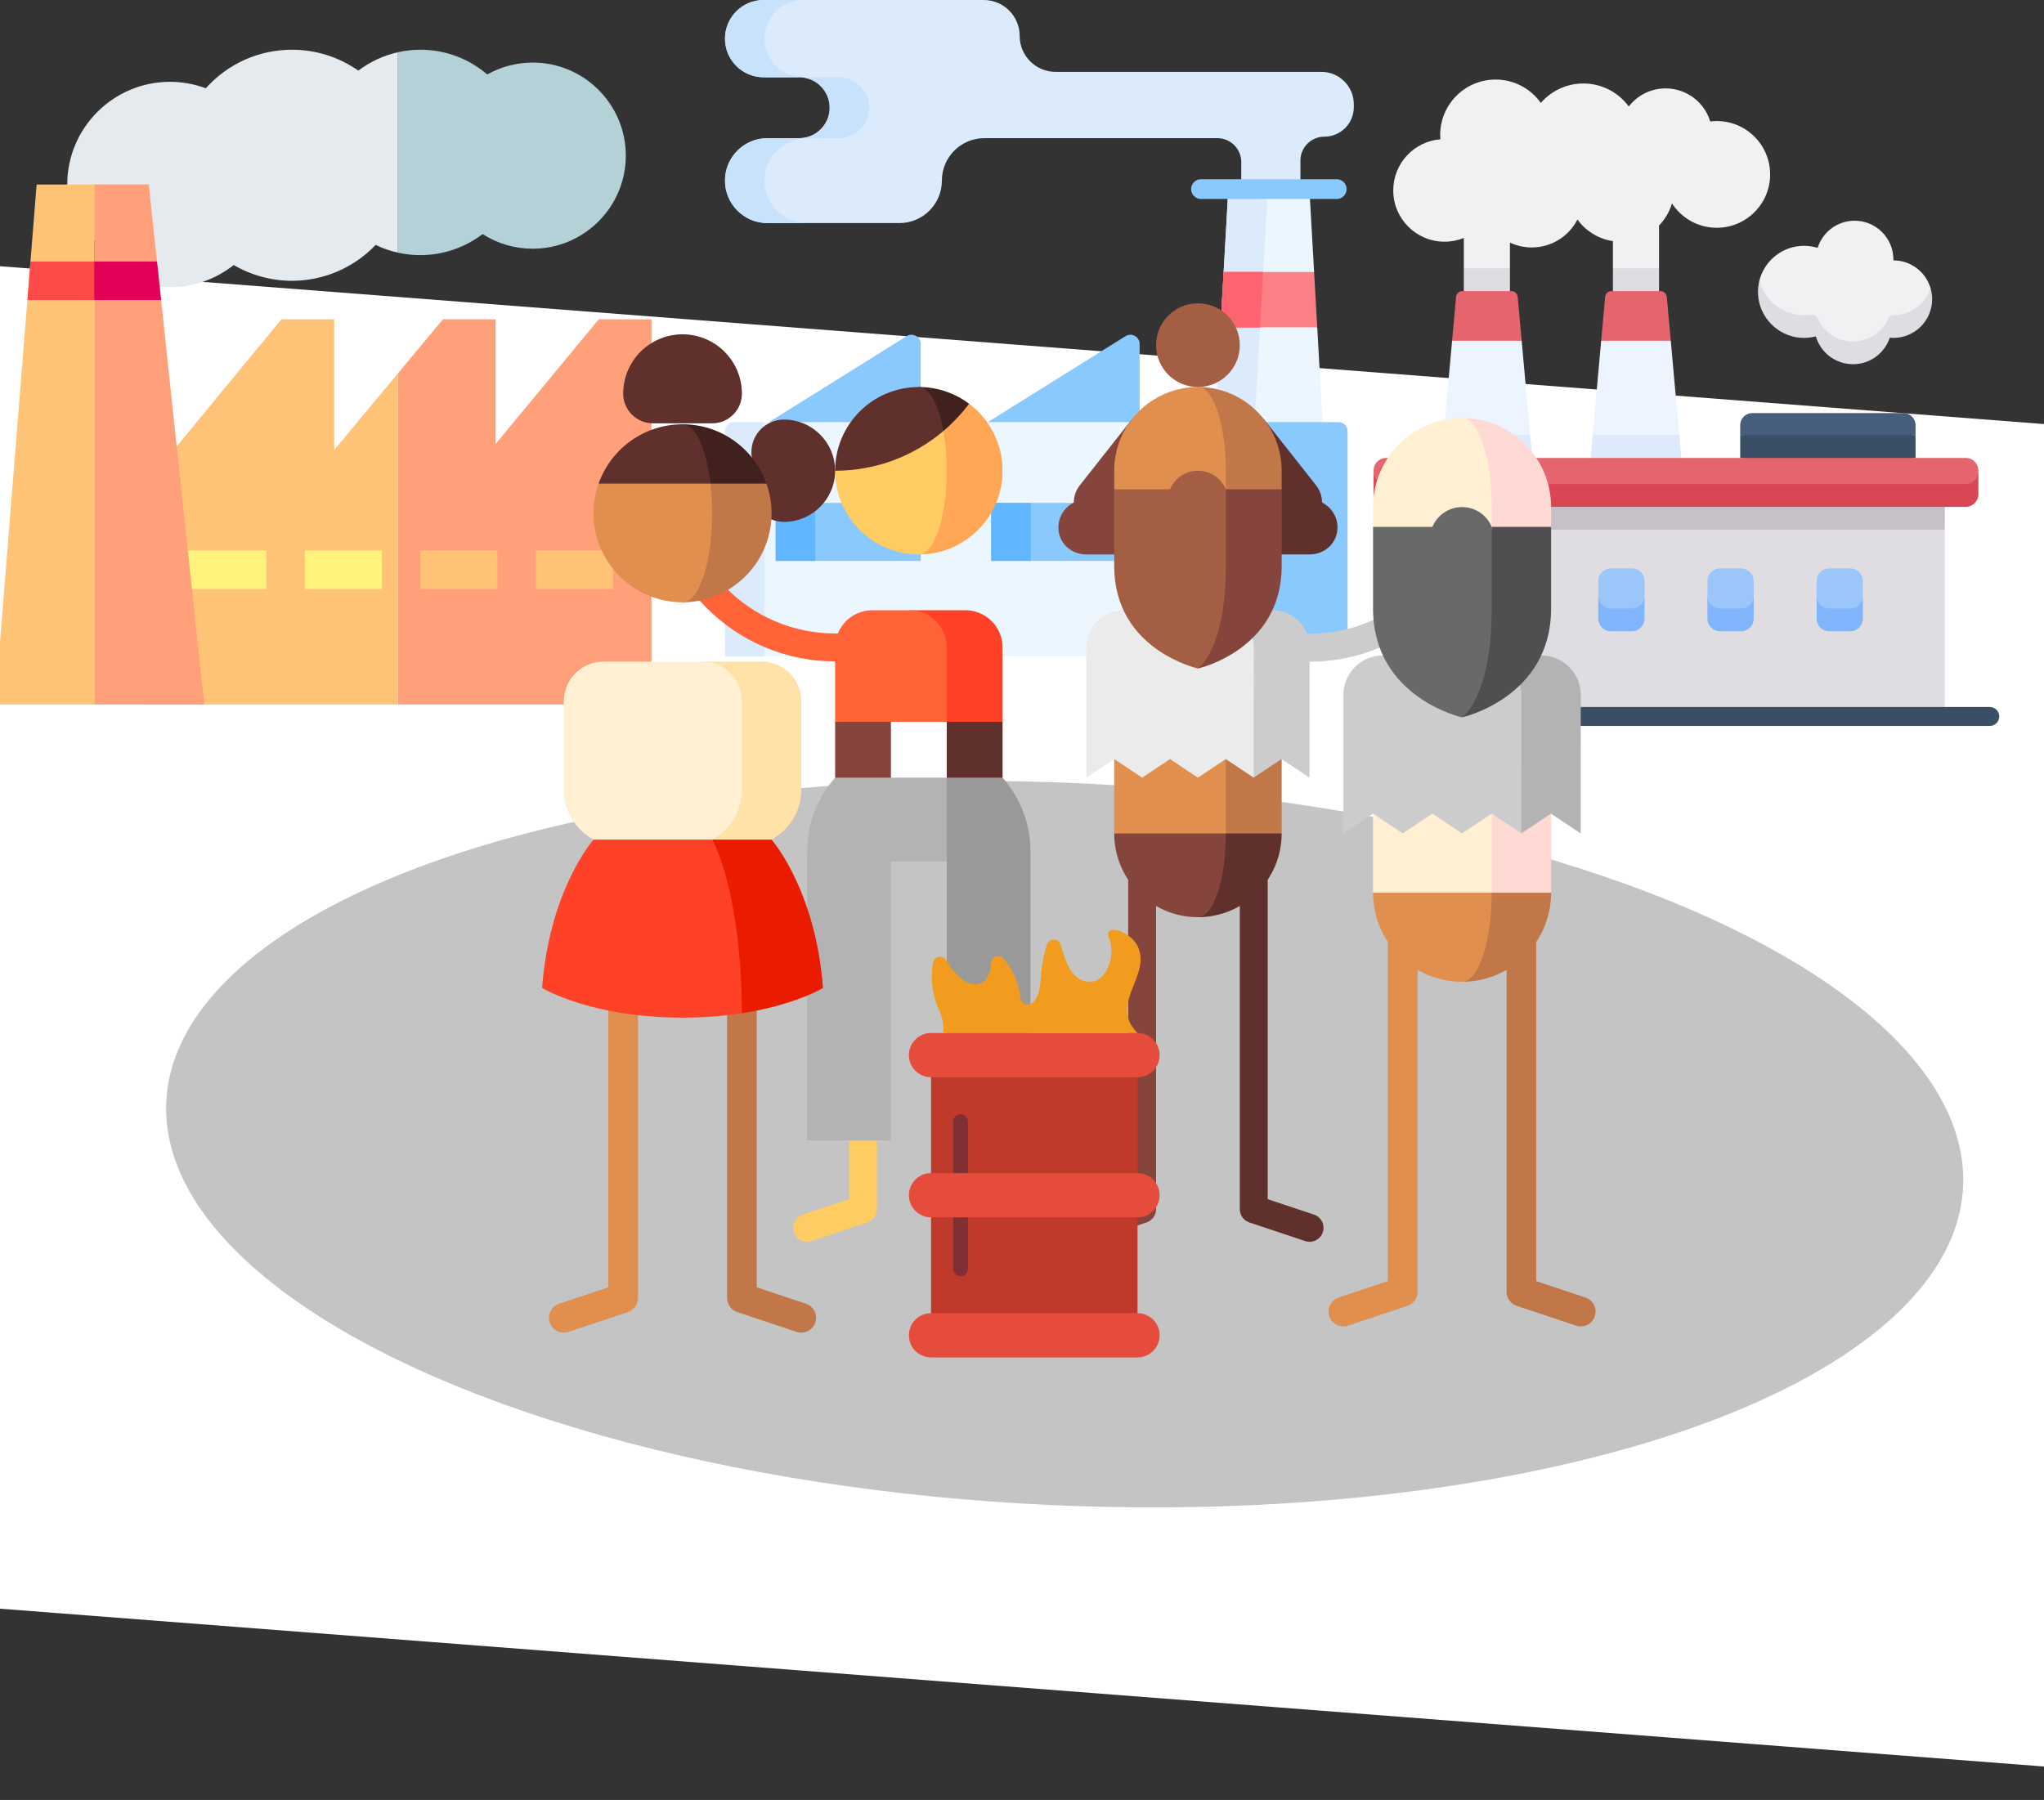 <svg width="411" height="362" viewBox="0 0 411 362" fill="none" xmlns="http://www.w3.org/2000/svg">
<rect x="0" y="0" width="411" height="362" fill="#333333" stroke="none"/>
<rect x="-89.275" y="46.65" width="608.848" height="269.187" transform="rotate(4.416 -89.275 46.65)" fill="white"/>
<ellipse cx="214.085" cy="230.108" rx="180.851" ry="72.634" transform="rotate(2.711 214.085 230.108)" fill="#C4C4C4"/>
<path d="M125.836 31.301C125.836 41.623 117.44 50.02 107.117 50.02C103.505 50.02 100.03 48.992 97.046 47.079C93.469 49.797 89.065 51.31 84.526 51.31C82.992 51.31 81.477 51.143 80.007 50.815V10.506C81.482 10.173 82.995 10 84.526 10C89.514 10 94.254 11.779 97.97 14.973C100.748 13.416 103.898 12.582 107.117 12.582C117.44 12.582 125.836 20.978 125.836 31.301Z" fill="#B3D1D6"/>
<path d="M80.007 10.506V50.815C78.461 50.471 76.963 49.95 75.535 49.255C71.182 53.828 65.115 56.474 58.707 56.474C54.588 56.474 50.535 55.364 46.998 53.304C43.373 56.167 38.854 57.765 34.178 57.765C31.429 57.765 28.754 57.233 26.234 56.18L25.374 55.824L14.29 42.78L14.076 41.874C13.709 40.322 13.523 38.719 13.523 37.11C13.523 25.721 22.79 16.455 34.178 16.455C36.644 16.455 39.087 16.899 41.382 17.753C45.761 12.848 52.025 10 58.707 10C63.532 10 68.156 11.474 72.04 14.206C74.402 12.417 77.123 11.154 80.007 10.506Z" fill="#E5EAEE"/>
<path d="M131 64.22V141.677H80.007V75.098L89.057 64.22H99.653V89.296L120.396 64.22H131Z" fill="#FFA07B"/>
<path d="M80.007 75.098V141.677H29.015V97.687L56.584 64.22H67.191V90.504L80.007 75.098Z" fill="#FFC377"/>
<path d="M35.469 110.694H53.543V118.44H35.469V110.694Z" fill="#FFF37D"/>
<path d="M61.289 110.694H76.78V118.44H61.289V110.694Z" fill="#FFF37D"/>
<path d="M84.526 110.694H100.017V118.44H84.526V110.694Z" fill="#FFC377"/>
<path d="M107.763 110.694H123.254V118.44H107.763V110.694Z" fill="#FFC377"/>
<path d="M41.07 141.677H18.95V37.11H29.916L41.07 141.677Z" fill="#FFA07B"/>
<path d="M18.95 37.11V141.677H-1L7.365 37.11H18.95Z" fill="#FFC377"/>
<path d="M32.394 60.347H18.95L17.629 56.474L18.95 52.602H31.568L32.394 60.347Z" fill="#E40058"/>
<path d="M18.95 52.602V60.347H5.506L6.126 52.602H18.95Z" fill="#FF4A4A"/>
<g clip-path="url(#clip0)">
<path d="M246.987 38.031H263.291L264.234 54.703L261.733 56.074L262.218 64.65L264.864 65.838L265.942 84.902L262.883 87.48H248.85L244.335 84.902L245.414 65.838L248.074 64.389L248.548 56.005L246.043 54.703L246.987 38.031Z" fill="#ECF6FE"/>
<path d="M254.94 38.032L252.289 84.903H244.335L246.987 38.032H254.94Z" fill="#DBEBFC"/>
<path d="M253.996 54.703L253.368 65.838H245.414L246.043 54.703H253.996Z" fill="#FE646F"/>
<path d="M264.235 54.703H246.043L245.414 65.838H264.864L264.235 54.703Z" fill="#FD8087"/>
<path d="M253.996 54.703L253.368 65.838H245.414L246.043 54.703H253.996Z" fill="#FE646F"/>
<path d="M269.164 84.901H239.309V132H270.969V86.706C270.969 85.709 270.161 84.901 269.164 84.901Z" fill="#8AC9FE"/>
<path d="M198.629 84.901L226.314 67.611C227.55 66.839 229.153 67.728 229.153 69.185V84.901L225.071 87.48H202.211L198.629 84.901Z" fill="#8AC9FE"/>
<path d="M154.615 84.901L182.3 67.611C183.536 66.839 185.139 67.728 185.139 69.185V84.901L181.724 87.48H158.555L154.615 84.901Z" fill="#8AC9FE"/>
<path d="M241.886 89.072V127.617L239.308 132H145.779V86.705C145.779 85.71 146.586 84.9 147.584 84.9H239.308L241.886 89.072Z" fill="#ECF6FE"/>
<path d="M155.975 101.144H185.139V112.81H155.975V101.144Z" fill="#8AC9FE"/>
<path d="M155.975 101.144H163.929V112.81H155.975V101.144Z" fill="#60B7FF"/>
<path d="M249.587 38.031V32.59C249.587 29.937 247.437 27.788 244.785 27.788H197.926C193.21 27.788 189.388 31.61 189.388 36.325C189.388 41.041 185.566 44.863 180.85 44.863H154.316C149.6 44.863 145.778 41.04 145.778 36.325C145.778 31.61 149.601 27.788 154.316 27.788H160.707C164.089 27.788 166.831 25.046 166.831 21.663C166.831 18.281 164.089 15.539 160.707 15.539H153.548C149.256 15.539 145.778 12.061 145.778 7.77C145.778 3.479 149.257 0 153.548 0H197.806C201.797 0 205.032 3.236 205.032 7.226C205.032 11.218 208.268 14.453 212.259 14.453H265.705C269.304 14.453 272.221 17.37 272.221 20.969V21.553C272.221 24.829 269.565 27.486 266.288 27.486C263.636 27.486 261.486 29.636 261.486 32.288V38.031H249.587Z" fill="#DBEBFC"/>
<path d="M172.991 17.334C174.099 18.442 174.786 19.972 174.786 21.663C174.786 25.046 172.042 27.788 168.661 27.788H162.269C159.91 27.788 157.778 28.744 156.232 30.288C154.687 31.833 153.732 33.968 153.732 36.325C153.732 41.041 157.553 44.864 162.269 44.864H154.316C149.599 44.864 145.779 41.041 145.779 36.325C145.779 33.968 146.733 31.833 148.279 30.288C149.824 28.744 151.956 27.788 154.316 27.788H160.708C164.088 27.788 166.832 25.046 166.832 21.663C166.832 19.972 166.146 18.442 165.037 17.334C163.929 16.225 162.397 15.539 160.708 15.539H153.547C149.257 15.539 145.779 12.06 145.779 7.771C145.779 5.626 146.648 3.683 148.053 2.275C149.458 0.87 151.402 0 153.547 0H161.5C159.356 0 157.412 0.87 156.007 2.275C154.602 3.683 153.732 5.626 153.732 7.771C153.732 12.06 157.211 15.539 161.5 15.539H168.661C170.35 15.539 171.883 16.225 172.991 17.334Z" fill="#C9E2FB"/>
<path d="M153.733 84.903V132H145.779V86.705C145.779 85.71 146.586 84.9 147.584 84.9H153.728L153.733 84.903Z" fill="#DBEBFC"/>
<path d="M239.309 84.903H252.565V132H239.309V84.903Z" fill="#60B7FF"/>
<path d="M268.785 40.019H241.492C240.394 40.019 239.504 39.129 239.504 38.031C239.504 36.932 240.394 36.042 241.492 36.042H268.785C269.883 36.042 270.773 36.932 270.773 38.031C270.773 39.129 269.883 40.019 268.785 40.019Z" fill="#8AC9FE"/>
<path d="M199.309 101.144H228.472V112.81H199.309V101.144Z" fill="#8AC9FE"/>
<path d="M199.31 101.144H207.264V112.81H199.31V101.144Z" fill="#60B7FF"/>
</g>
<path d="M385.176 87.515V85.502C385.176 84.165 384.091 83.081 382.754 83.081H352.335C350.998 83.081 349.914 84.165 349.914 85.502V87.515L367.545 89.8L385.176 87.515Z" fill="#465E7B"/>
<path d="M349.914 92.095L367.545 94.38L385.176 92.095V87.515H349.914V92.095Z" fill="#3A4E65"/>
<path d="M345.2 24.344C344.755 24.344 344.316 24.375 343.885 24.427C342.719 20.579 339.147 17.778 334.919 17.778C331.904 17.778 329.223 19.204 327.51 21.416C325.448 18.612 322.126 16.79 318.378 16.79C314.961 16.79 311.899 18.306 309.822 20.698C307.802 17.856 304.486 16 300.733 16C294.577 16 289.587 20.99 289.587 27.146C289.587 27.437 289.602 27.725 289.624 28.011C284.32 28.441 280.149 32.878 280.149 38.292C280.149 43.991 284.769 48.611 290.468 48.611C291.837 48.611 293.144 48.342 294.34 47.857V53.969L298.977 56.255L303.614 53.969V48.787C304.947 49.415 306.434 49.767 308.005 49.767C312.01 49.767 315.48 47.484 317.19 44.148C318.847 46.446 321.39 48.058 324.318 48.49V53.969L328.955 56.255L333.592 53.969V45.355C334.79 44.121 335.695 42.602 336.193 40.908C338.105 43.856 341.424 45.809 345.2 45.809C351.127 45.809 355.932 41.003 355.932 35.076C355.933 29.149 351.128 24.344 345.2 24.344Z" fill="#F1F1F4"/>
<path d="M303.615 53.969H294.34V58.549L298.977 60.834L303.615 58.549V53.969Z" fill="#DFDDE2"/>
<path d="M333.593 53.969H324.318V58.549L328.956 60.834L333.593 58.549V53.969Z" fill="#DFDDE2"/>
<path d="M305.973 68.531L305.177 59.706C305.118 59.051 304.569 58.548 303.91 58.548H294.044C293.386 58.548 292.836 59.051 292.777 59.706L291.981 68.531L298.977 70.817L305.973 68.531Z" fill="#E5646E"/>
<path d="M307.685 87.515L305.973 68.532H291.981L290.268 87.515L298.977 89.8L307.685 87.515Z" fill="#ECF4FF"/>
<path d="M289.856 92.095L299.425 94.38L308.099 92.095L307.686 87.515H290.269L289.856 92.095Z" fill="#DDEAFB"/>
<path d="M335.952 68.531L335.156 59.706C335.097 59.051 334.547 58.548 333.889 58.548H324.022C323.364 58.548 322.814 59.051 322.755 59.706L321.959 68.531L328.955 70.817L335.952 68.531Z" fill="#E5646E"/>
<path d="M337.664 87.515L335.952 68.532H321.959L320.247 87.515L328.956 89.8L337.664 87.515Z" fill="#ECF4FF"/>
<path d="M319.834 92.095L329.403 94.38L338.077 92.095L337.664 87.515H320.247L319.834 92.095Z" fill="#DDEAFB"/>
<path d="M282.944 101.938V106.518L337 108.803L391.056 106.518V101.938L337 99.653L282.944 101.938Z" fill="#C6C1C8"/>
<path d="M391.056 142.186L337 144.471L282.944 142.186V106.518H391.056V142.186Z" fill="#DFDDE2"/>
<path d="M400.092 146H273.908C272.854 146 272 145.146 272 144.092C272 143.038 272.854 142.184 273.908 142.184H400.092C401.146 142.184 402 143.038 402 144.092C402 145.146 401.146 146 400.092 146Z" fill="#3A4E65"/>
<path d="M278.742 99.644H395.258C396.663 99.644 397.802 97.636 397.802 94.815V94.638C397.802 93.233 396.663 92.094 395.258 92.094H278.742C277.337 92.094 276.198 93.233 276.198 94.638V94.815C276.198 97.559 277.337 99.644 278.742 99.644Z" fill="#E5646E"/>
<path d="M353.776 56.408C353.776 61.838 358.425 65.661 362.748 65.661C363.212 65.661 363.667 65.627 364.113 65.561C364.688 65.475 365.239 65.789 365.475 66.32C366.688 69.049 369.42 70.952 372.598 70.952C375.786 70.952 378.526 69.037 379.732 66.295C379.9 65.914 380.267 65.66 380.684 65.661H380.717C384.224 65.661 388.167 61.838 388.167 57.872C387.189 54.685 384.224 52.368 380.717 52.368C380.715 52.368 380.714 52.369 380.712 52.369C380.713 52.307 380.717 52.245 380.717 52.182C380.717 47.878 377.227 44.389 372.923 44.389C369.431 44.389 366.476 46.686 365.485 49.851C364.62 49.584 363.701 49.439 362.748 49.439C358.425 49.439 354.795 52.402 353.776 56.408C353.776 56.408 353.776 56.408 353.776 56.408Z" fill="#F1F1F4"/>
<path d="M301.969 124.668H306.178C307.583 124.668 308.722 122.843 308.722 119.838V116.862C308.722 115.457 307.583 114.318 306.178 114.318H301.969C300.564 114.318 299.425 115.457 299.425 116.862V119.838C299.425 122.551 300.564 124.668 301.969 124.668Z" fill="#9BC6FA"/>
<path d="M395.258 97.359H278.742C277.337 97.359 276.198 96.22 276.198 94.814V99.394C276.198 100.799 277.337 101.938 278.742 101.938H395.258C396.663 101.938 397.802 100.799 397.802 99.394V94.814C397.802 96.22 396.663 97.359 395.258 97.359Z" fill="#DB4655"/>
<path d="M380.717 63.377H380.684C380.267 63.376 379.9 63.629 379.732 64.01C378.526 66.752 375.786 68.668 372.598 68.668C369.42 68.668 366.688 66.764 365.475 64.035C365.239 63.504 364.688 63.191 364.113 63.276C363.667 63.342 363.212 63.377 362.748 63.377C358.425 63.377 354.795 60.414 353.776 56.408C353.546 57.313 353.448 58.271 353.507 59.26C353.775 63.768 357.341 67.476 361.836 67.912C362.98 68.023 364.085 67.922 365.12 67.648C366.068 70.883 369.056 73.247 372.598 73.247C376.039 73.247 378.958 71.015 379.99 67.921C380.229 67.943 380.471 67.956 380.716 67.956C385.021 67.956 388.51 64.467 388.51 60.163C388.51 59.365 388.389 58.597 388.167 57.873C387.189 61.059 384.224 63.377 380.717 63.377Z" fill="#DFDDE2"/>
<path d="M306.179 122.382H301.969C300.564 122.382 299.425 121.243 299.425 119.838V124.417C299.425 125.822 300.564 126.961 301.969 126.961H306.179C307.584 126.961 308.723 125.822 308.723 124.417V119.838C308.722 121.243 307.583 122.382 306.179 122.382Z" fill="#80B4FB"/>
<path d="M323.92 124.668H328.129C329.534 124.668 330.673 122.843 330.673 119.838V116.862C330.673 115.457 329.534 114.318 328.129 114.318H323.92C322.515 114.318 321.376 115.457 321.376 116.862V119.838C321.376 122.551 322.515 124.668 323.92 124.668Z" fill="#9BC6FA"/>
<path d="M328.129 122.382H323.92C322.515 122.382 321.376 121.243 321.376 119.838V124.417C321.376 125.822 322.515 126.961 323.92 126.961H328.129C329.534 126.961 330.673 125.822 330.673 124.417V119.838C330.673 121.243 329.534 122.382 328.129 122.382Z" fill="#80B4FB"/>
<path d="M345.871 124.668H350.08C351.485 124.668 352.624 122.843 352.624 119.838V116.862C352.624 115.457 351.485 114.318 350.08 114.318H345.871C344.466 114.318 343.326 115.457 343.326 116.862V119.838C343.326 122.551 344.466 124.668 345.871 124.668Z" fill="#9BC6FA"/>
<path d="M350.08 122.382H345.871C344.466 122.382 343.326 121.243 343.326 119.838V124.417C343.326 125.822 344.466 126.961 345.871 126.961H350.08C351.485 126.961 352.624 125.822 352.624 124.417V119.838C352.624 121.243 351.485 122.382 350.08 122.382Z" fill="#80B4FB"/>
<path d="M367.821 124.668H372.031C373.436 124.668 374.575 122.843 374.575 119.838V116.862C374.575 115.457 373.436 114.318 372.031 114.318H367.821C366.416 114.318 365.277 115.457 365.277 116.862V119.838C365.277 122.551 366.416 124.668 367.821 124.668Z" fill="#9BC6FA"/>
<path d="M372.031 122.382H367.822C366.416 122.382 365.277 121.243 365.277 119.838V124.417C365.277 125.822 366.416 126.961 367.822 126.961H372.031C373.436 126.961 374.575 125.822 374.575 124.417V119.838C374.575 121.243 373.436 122.382 372.031 122.382Z" fill="#80B4FB"/>
<path d="M296.994 93.795C295.444 93.795 294.188 95.051 294.188 96.601C294.188 113.62 280.342 127.465 263.324 127.465C261.774 127.465 252.1 127.465 252.1 127.465V133.077H263.324C283.437 133.077 299.8 116.714 299.8 96.601C299.8 95.051 298.544 93.795 296.994 93.795Z" fill="#CCCCCC"/>
<path d="M167.923 127.405C150.904 127.405 137.059 113.559 137.059 96.54C137.059 94.99 135.802 93.734 134.253 93.734C132.703 93.734 131.447 94.99 131.447 96.54C131.447 116.654 147.81 133.017 167.923 133.017H181.953V127.405C181.953 127.405 169.473 127.405 167.923 127.405Z" fill="#FF6337"/>
<path d="M170.729 167.624V241.172L161.424 244.273C159.954 244.764 159.16 246.352 159.65 247.823C160.14 249.293 161.729 250.088 163.199 249.598L174.422 245.856C175.568 245.474 176.34 244.402 176.34 243.195V167.624H170.729Z" fill="#FFCB63"/>
<path d="M198.788 167.624V241.172L208.092 244.273C209.562 244.764 210.356 246.352 209.867 247.823C209.377 249.293 207.787 250.088 206.317 249.598L195.095 245.856C193.949 245.474 193.176 244.402 193.176 243.195V167.624H198.788Z" fill="#FFA754"/>
<path d="M226.848 167.624V241.172L217.544 244.273C216.073 244.764 215.279 246.352 215.769 247.823C216.259 249.293 217.848 250.088 219.318 249.598L230.541 245.856C231.687 245.474 232.459 244.402 232.459 243.195V167.624H226.848Z" fill="#85453D"/>
<path d="M254.907 167.624V241.172L264.211 244.273C265.681 244.764 266.475 246.352 265.986 247.823C265.496 249.293 263.906 250.088 262.436 249.598L251.214 245.856C250.068 245.474 249.295 244.402 249.295 243.195V167.624H254.907Z" fill="#60312C"/>
<path d="M265.836 101.065C265.835 99.755 265.382 98.554 264.629 97.6L254.099 84.249L240.876 111.506H263.323C266.423 111.506 268.935 109.176 268.935 106.077C268.935 103.882 267.673 101.987 265.836 101.065Z" fill="#60312C"/>
<path d="M215.916 101.065C215.917 99.755 216.37 98.554 217.123 97.6L227.653 84.249L240.876 111.506C240.876 111.506 221.527 111.506 218.429 111.506C215.33 111.506 212.817 109.176 212.817 106.077C212.817 103.882 214.08 101.987 215.916 101.065Z" fill="#85453D"/>
<path d="M240.876 156.4V184.459C250.174 184.459 257.712 176.921 257.712 167.623L240.876 156.4Z" fill="#60312C"/>
<path d="M224.041 167.623C224.041 176.921 231.578 184.459 240.876 184.459C243.976 184.459 246.488 176.921 246.488 167.623V156.4L224.041 167.623Z" fill="#85453D"/>
<path d="M246.488 167.623H257.712V143.306H224.041L246.488 167.623Z" fill="#C27749"/>
<path d="M224.041 143.306H246.488V167.623H224.041V143.306Z" fill="#E18F4E"/>
<path d="M255.841 122.729H244.618L252.081 156.394C252.09 156.4 257.698 152.659 257.698 152.659L263.305 156.4L263.324 130.212C263.324 126.079 259.974 122.729 255.841 122.729Z" fill="#CCCCCC"/>
<path d="M244.618 122.729H225.912C221.779 122.729 218.429 126.079 218.429 130.212V156.4L224.046 152.659L229.653 156.4L235.26 152.659L240.867 156.4L246.474 152.659L252.081 156.394L252.1 130.212C252.1 126.079 248.75 122.729 244.618 122.729Z" fill="#EBEBEB"/>
<path d="M240.876 77.835V121.233L257.712 98.412V94.671C257.712 85.373 250.174 77.835 240.876 77.835Z" fill="#C27749"/>
<path d="M240.876 77.835C231.578 77.835 224.041 85.373 224.041 94.671V98.412L246.488 121.233V94.671C246.488 85.373 243.976 77.835 240.876 77.835Z" fill="#E18F4E"/>
<path d="M246.488 98.412L240.877 134.448C240.877 134.448 257.712 130.707 257.712 113.872V98.412H246.488Z" fill="#85453D"/>
<path d="M240.876 94.67C238.348 94.67 236.181 96.215 235.265 98.412H224.041V113.872C224.041 130.707 240.876 134.448 240.876 134.448C240.876 134.448 246.488 130.707 246.488 113.872V98.412C245.572 96.215 243.405 94.67 240.876 94.67Z" fill="#A45E43"/>
<path d="M240.877 77.835C245.525 77.835 249.294 74.067 249.294 69.418C249.294 64.769 245.525 61 240.877 61C236.228 61 232.459 64.769 232.459 69.418C232.459 74.067 236.228 77.835 240.877 77.835Z" fill="#A45E43"/>
<path d="M201.594 156.4L179.147 133.953L190.371 173.235V229.353H207.206V171.239C207.206 165.548 205.084 160.356 201.594 156.4Z" fill="#999999"/>
<path d="M190.371 133.953L167.924 156.4C164.434 160.356 162.312 165.548 162.312 171.239V229.353H179.147V173.235H190.371V133.953Z" fill="#B3B3B3"/>
<path d="M190.371 156.4H201.594V145.176L179.147 133.953L190.371 156.4Z" fill="#60312C"/>
<path d="M179.147 156.4H190.371V133.953H173.535L179.147 156.4Z" fill="white"/>
<path d="M179.147 156.4H167.924V145.176L179.147 133.953V156.4Z" fill="#85453D"/>
<path d="M194.112 122.729H182.888L190.371 145.177H201.594V130.212C201.594 126.079 198.244 122.729 194.112 122.729Z" fill="#FF4128"/>
<path d="M182.888 122.729H175.406C171.273 122.729 167.924 126.079 167.924 130.212V145.177H190.371V130.212C190.371 126.079 187.021 122.729 182.888 122.729Z" fill="#FF6337"/>
<path d="M194.86 81.202H184.759V111.506C194.056 111.506 201.594 103.967 201.594 94.67C201.594 89.163 198.949 84.27 194.86 81.202Z" fill="#FFA754"/>
<path d="M189.697 86.679C190.128 89.059 190.371 91.778 190.371 94.67C190.371 103.967 187.857 111.506 184.759 111.506C175.462 111.506 167.924 103.967 167.924 94.67L189.697 86.679Z" fill="#FFCB63"/>
<path d="M194.86 81.203C193.349 83.215 191.616 85.052 189.697 86.68L184.759 77.835C188.545 77.835 192.047 79.089 194.86 81.203Z" fill="#40211D"/>
<path d="M167.924 94.671C167.924 85.374 175.462 77.835 184.759 77.835C186.891 77.835 188.751 81.412 189.697 86.68C183.827 91.663 176.225 94.671 167.924 94.671Z" fill="#60312C"/>
<path d="M151.088 98.412C151.088 97.02 151.526 95.732 152.267 94.671C151.526 93.61 151.088 92.322 151.088 90.929C151.088 87.314 154.02 84.382 157.635 84.382C163.318 84.382 167.924 88.989 167.924 94.671C167.924 100.353 163.318 104.959 157.635 104.959C154.02 104.959 151.088 102.028 151.088 98.412Z" fill="#60312C"/>
<path d="M279.071 179.452V257.652L269.178 260.95C267.615 261.471 266.771 263.16 267.291 264.724C267.812 266.287 269.502 267.132 271.065 266.611L282.998 262.633C284.216 262.227 285.037 261.087 285.037 259.803V179.452H279.071Z" fill="#E18F4E"/>
<path d="M308.904 179.452V257.652L318.797 260.95C320.361 261.471 321.205 263.16 320.684 264.724C320.163 266.287 318.473 267.132 316.911 266.611L304.978 262.633C303.76 262.227 302.938 261.087 302.938 259.803V179.452H308.904Z" fill="#C27749"/>
<path d="M122.326 180.699V258.899L112.433 262.197C110.87 262.718 110.025 264.407 110.546 265.971C111.067 267.534 112.757 268.379 114.319 267.858L126.252 263.88C127.47 263.474 128.292 262.334 128.292 261.05V180.699H122.326Z" fill="#E18F4E"/>
<path d="M152.159 180.699V258.899L162.052 262.197C163.615 262.718 164.46 264.407 163.939 265.971C163.418 267.534 161.728 268.379 160.165 267.858L148.233 263.88C147.014 263.474 146.193 262.334 146.193 261.05V180.699H152.159Z" fill="#C27749"/>
<path d="M137.241 89.307V121.129C147.127 121.129 155.142 113.115 155.142 103.229C155.142 101.137 154.779 99.129 154.119 97.263L137.241 89.307Z" fill="#C27749"/>
<path d="M137.241 85.33L142.867 97.263H154.119C151.661 90.312 145.034 85.33 137.241 85.33Z" fill="#40211D"/>
<path d="M120.364 97.263C119.704 99.129 119.341 101.137 119.341 103.229C119.341 113.115 127.355 121.129 137.241 121.129C140.536 121.129 143.208 113.115 143.208 103.229C143.208 101.137 143.087 99.129 142.867 97.263L137.241 89.307L120.364 97.263Z" fill="#E18F4E"/>
<path d="M137.241 85.33C129.448 85.33 122.822 90.311 120.364 97.263H142.867C142.048 90.312 139.839 85.33 137.241 85.33Z" fill="#60312C"/>
<path d="M131.276 85.135H143.209C146.504 85.135 149.176 82.464 149.176 79.169C149.176 72.578 143.833 67.235 137.242 67.235C130.651 67.235 125.309 72.578 125.309 79.169C125.309 82.464 127.98 85.135 131.276 85.135Z" fill="#60312C"/>
<path d="M293.988 167.616V197.45C303.874 197.45 311.888 189.436 311.888 179.55L293.988 167.616Z" fill="#C27749"/>
<path d="M276.088 179.55C276.088 189.436 284.102 197.45 293.988 197.45C297.283 197.45 299.954 189.436 299.954 179.55V167.616L276.088 179.55Z" fill="#E18F4E"/>
<path d="M299.954 179.549H311.888V153.694H276.088L299.954 179.549Z" fill="#FFD9D4"/>
<path d="M276.088 153.694H299.954V179.549H276.088V153.694Z" fill="#FFF0D3"/>
<path d="M309.899 131.816H297.966L305.901 167.609C305.911 167.616 311.873 163.638 311.873 163.638L317.834 167.616L317.855 139.771C317.855 135.378 314.293 131.816 309.899 131.816Z" fill="#B3B3B3"/>
<path d="M297.966 131.816H278.077C273.683 131.816 270.121 135.378 270.121 139.771V167.616L276.093 163.638L282.054 167.616L288.016 163.638L293.977 167.616L299.939 163.638L305.9 167.609L305.921 139.771C305.921 135.378 302.359 131.816 297.966 131.816Z" fill="#CCCCCC"/>
<path d="M293.988 84.082V130.225L311.888 105.96V101.983C311.888 92.097 303.874 84.082 293.988 84.082Z" fill="#FFD9D4"/>
<path d="M293.988 84.082C284.102 84.082 276.088 92.097 276.088 101.983V105.96L299.954 130.225V101.983C299.954 92.097 297.283 84.082 293.988 84.082Z" fill="#FFF0D3"/>
<path d="M299.955 105.96L293.988 144.276C293.988 144.276 311.888 140.298 311.888 122.398V105.96H299.955Z" fill="#4F4F4F"/>
<path d="M293.988 101.982C291.299 101.982 288.995 103.624 288.021 105.96H276.088V122.398C276.088 140.298 293.988 144.276 293.988 144.276C293.988 144.276 299.954 140.298 299.954 122.398V105.96C298.98 103.625 296.676 101.982 293.988 101.982Z" fill="#696969"/>
<path d="M155.142 168.863C155.142 168.863 163.981 178.808 165.485 198.696C165.485 198.696 159.908 202.113 149.18 203.776L131.276 156.93L155.142 168.863Z" fill="#EB1B00"/>
<path d="M143.209 168.863C143.209 168.863 149.048 178.788 149.18 203.776C145.731 204.309 141.745 204.663 137.242 204.663C118.742 204.663 109 198.696 109 198.696C110.504 178.808 119.342 168.863 119.342 168.863L131.276 156.93L143.209 168.863Z" fill="#FF4128"/>
<path d="M153.154 133.063H141.22L143.209 168.863H155.142C158.708 166.877 161.109 163.169 161.109 158.919V141.019C161.109 136.625 157.547 133.063 153.154 133.063Z" fill="#FFE2A8"/>
<path d="M149.176 158.919V141.019C149.176 136.625 145.614 133.063 141.22 133.063H121.331C116.937 133.063 113.376 136.625 113.376 141.019V158.919C113.376 163.169 115.777 166.877 119.342 168.863H143.209C146.775 166.877 149.176 163.169 149.176 158.919Z" fill="#FFF0D3"/>
<g clip-path="url(#clip1)">
<path d="M187.209 212.207H228.727V240.379H187.209V212.207Z" fill="#C03A2B"/>
<path d="M187.209 240.379H228.727V268.551H187.209V240.379Z" fill="#C03A2B"/>
<path d="M193.14 237.414C192.321 237.414 191.658 236.75 191.658 235.931V225.552C191.658 224.733 192.321 224.069 193.14 224.069C193.959 224.069 194.623 224.733 194.623 225.552V235.931C194.623 236.75 193.959 237.414 193.14 237.414Z" fill="#802F34"/>
<path d="M193.14 256.69C192.321 256.69 191.658 256.026 191.658 255.207V244.827C191.658 244.009 192.321 243.345 193.14 243.345C193.959 243.345 194.623 244.009 194.623 244.827V255.207C194.623 256.026 193.959 256.69 193.14 256.69Z" fill="#802F34"/>
<path d="M233.175 212.207C233.175 214.663 231.183 216.655 228.727 216.655H187.209C184.753 216.655 182.761 214.663 182.761 212.207C182.761 209.75 184.753 207.758 187.209 207.758H228.727C231.183 207.758 233.175 209.75 233.175 212.207Z" fill="#E64C3C"/>
<path d="M233.175 268.551C233.175 271.008 231.183 273 228.727 273H187.209C184.753 273 182.761 271.008 182.761 268.551C182.761 266.095 184.753 264.103 187.209 264.103H228.727C231.183 264.103 233.175 266.095 233.175 268.551Z" fill="#E64C3C"/>
<path d="M233.175 240.379C233.175 242.836 231.183 244.827 228.727 244.827H187.209C184.753 244.827 182.761 242.836 182.761 240.379C182.761 237.922 184.753 235.931 187.209 235.931H228.727C231.183 235.931 233.175 237.922 233.175 240.379Z" fill="#E64C3C"/>
<path d="M228.727 207.758H189.686C189.793 206.049 189.451 204.341 188.692 202.806C187.442 199.955 187.06 196.798 187.595 193.732C187.649 193.101 188.108 192.578 188.726 192.442C189.344 192.307 189.98 192.588 190.293 193.138C191.598 195.377 193.615 197.928 196.106 197.928C198.345 197.928 199.086 195.867 199.264 193.806C199.246 193.175 199.636 192.604 200.23 192.391C200.824 192.179 201.488 192.372 201.874 192.872C203.722 195.065 204.874 197.76 205.18 200.612C205.204 201.186 205.558 201.695 206.089 201.917C206.619 202.14 207.23 202.035 207.657 201.649C209.08 200.27 209.11 198.284 209.302 196.415C209.438 194.228 209.846 192.066 210.518 189.98C210.713 189.353 211.307 188.936 211.964 188.968C212.62 188.999 213.172 189.47 213.306 190.114C214.462 194.147 215.901 197.957 219.83 197.379C222.321 197.008 224.471 192.456 223.003 188.586C222.868 188.32 222.801 188.025 222.81 187.726C223.062 186.006 227.392 187.563 228.727 190.232C231.692 196.163 222.796 201.827 228.727 207.758Z" fill="#F29C1F"/>
</g>
<defs>
<clipPath id="clip0">
<rect width="132" height="132" fill="white" transform="translate(143)"/>
</clipPath>
<clipPath id="clip1">
<rect width="86" height="86" fill="white" transform="translate(164.968 187)"/>
</clipPath>
</defs>
</svg>
